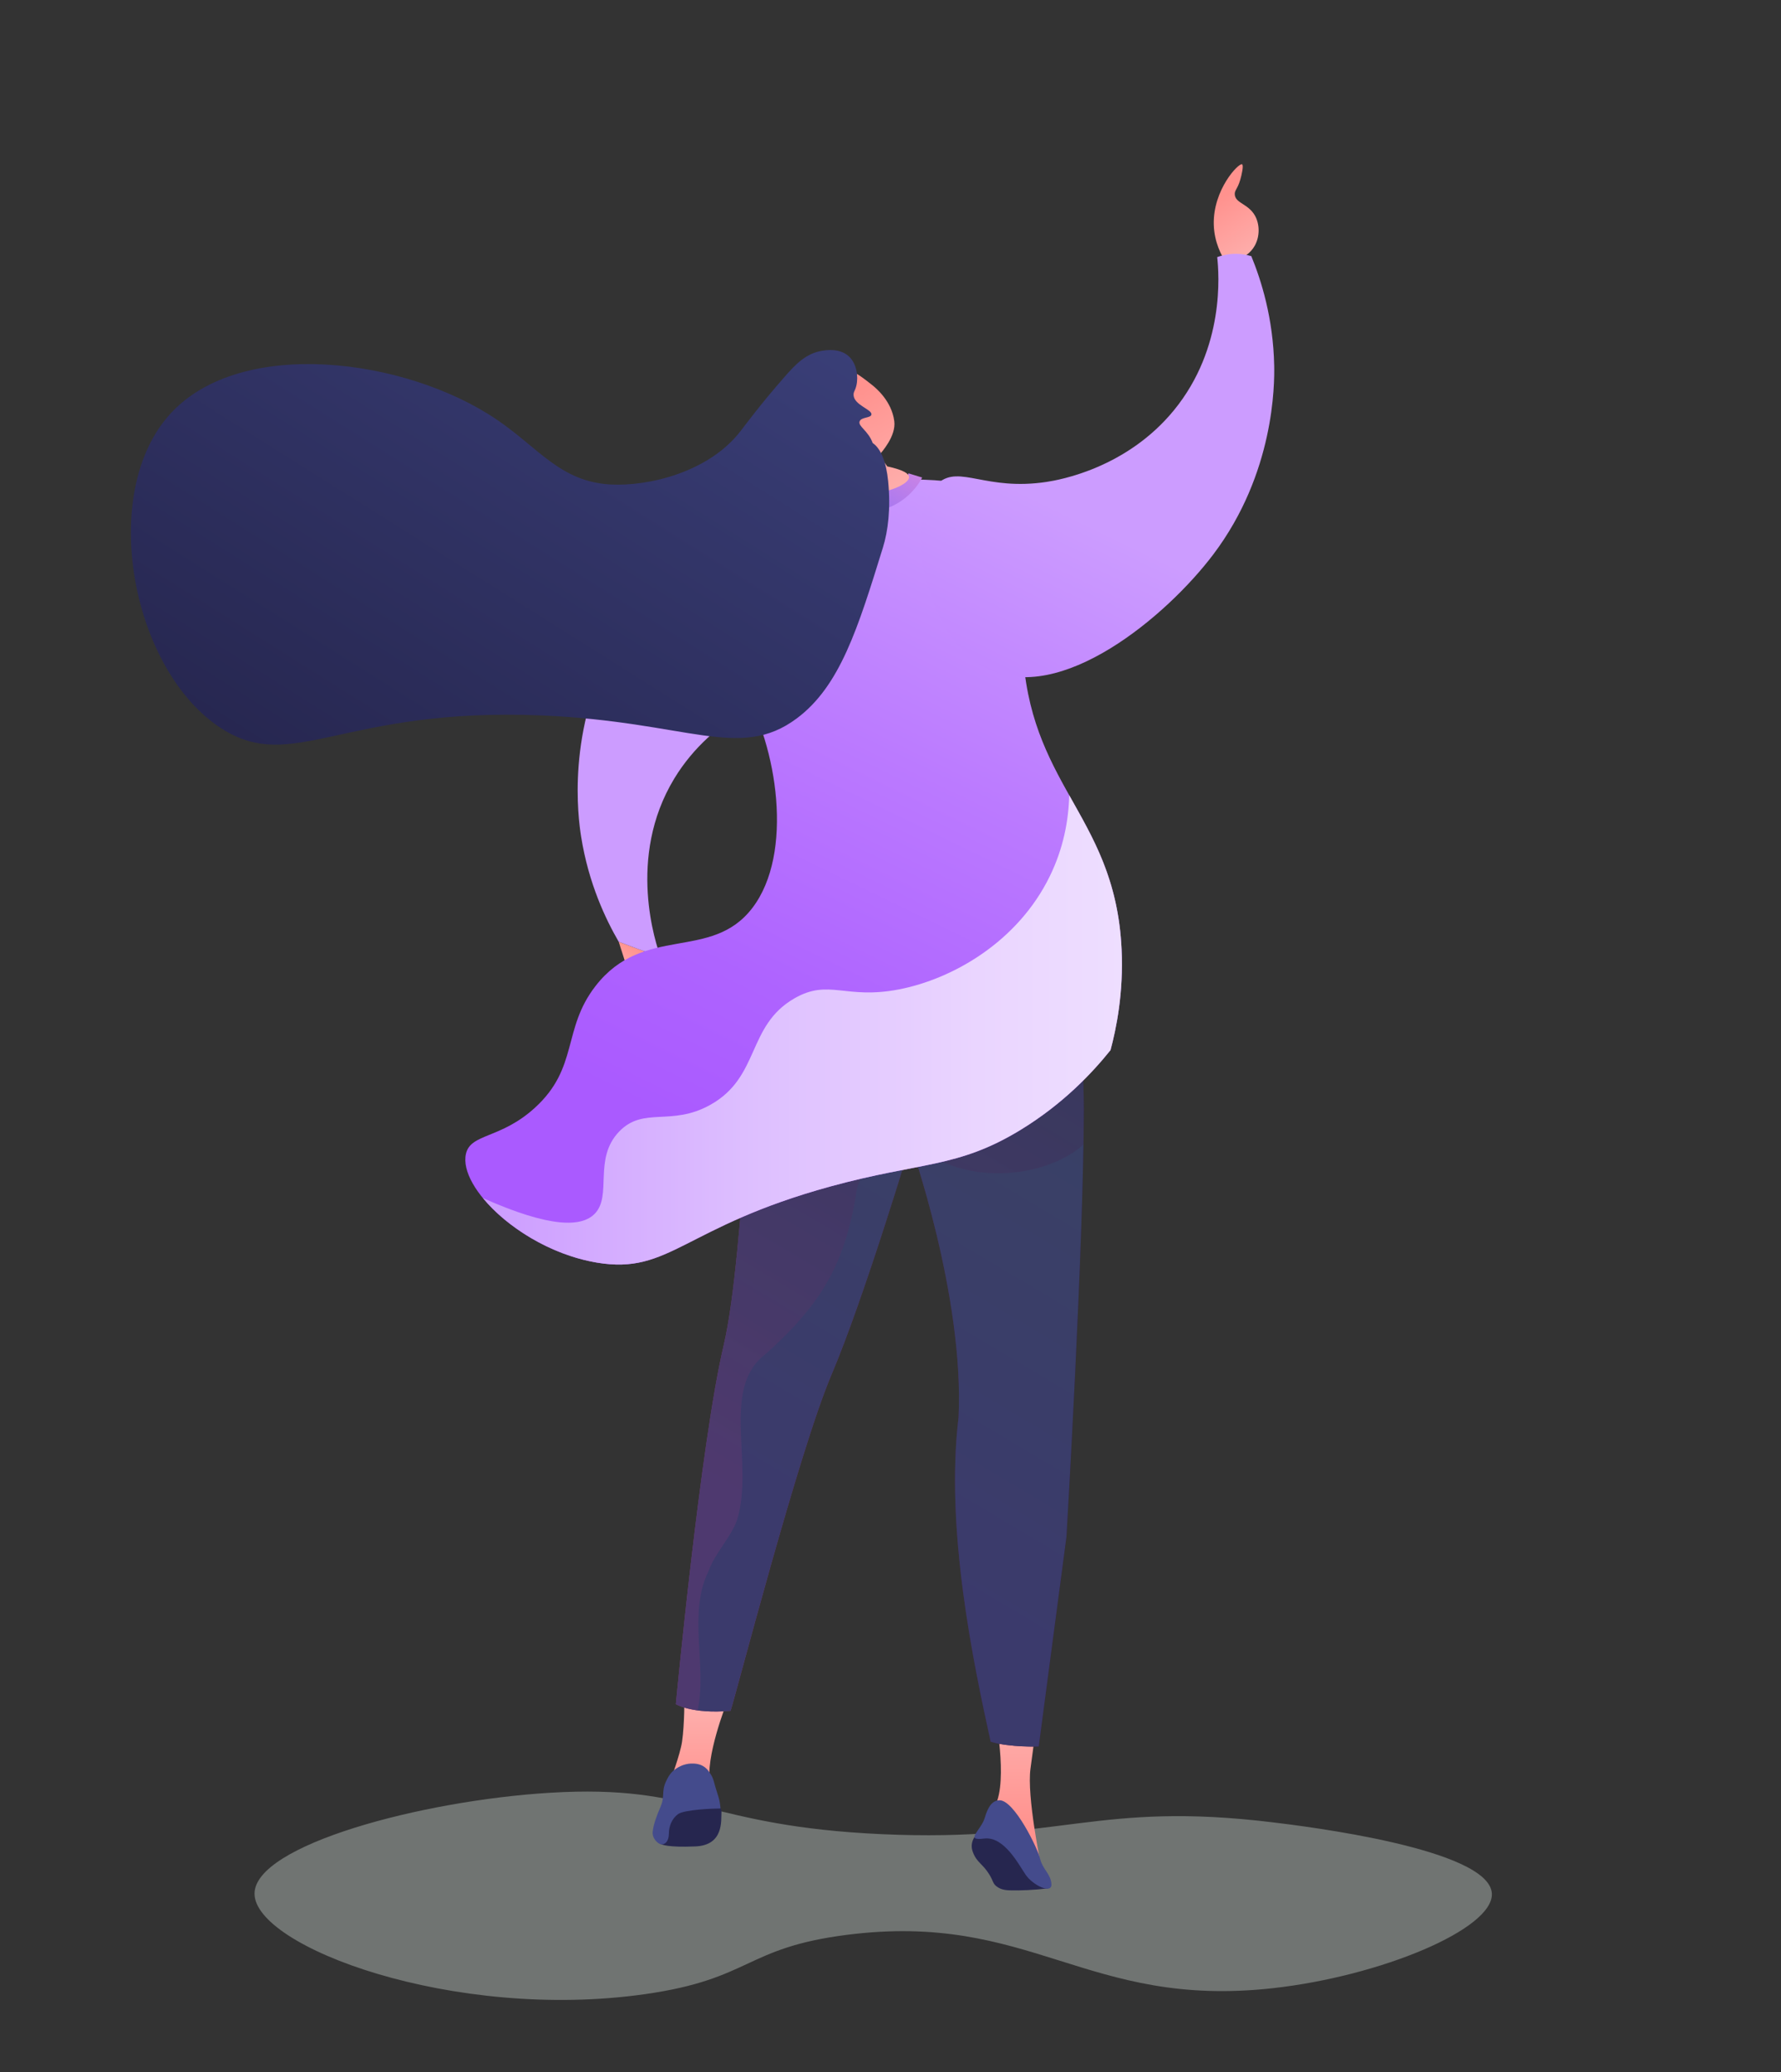 <?xml version="1.0" encoding="utf-8"?>
<!-- Generator: Adobe Illustrator 16.0.0, SVG Export Plug-In . SVG Version: 6.00 Build 0)  -->
<!DOCTYPE svg PUBLIC "-//W3C//DTD SVG 1.1//EN" "http://www.w3.org/Graphics/SVG/1.1/DTD/svg11.dtd">
<svg version="1.1" xmlns="http://www.w3.org/2000/svg" xmlns:xlink="http://www.w3.org/1999/xlink" x="0px" y="0px"
	 width="1871.477px" height="2176.221px" viewBox="0 0 1871.477 2176.221" enable-background="new 0 0 1871.477 2176.221"
	 xml:space="preserve">
<rect x="0" y="0" width="1871.477" height="2176.221" fill="#333333" stroke="none"/>
<g id="Background">
</g>
<g id="Illustration">
	<g>
		<path opacity="0.32" fill="#F1FDF9" d="M1337.47,1913.947c-184.629-22.434-222.743,20.955-410.582,12.443
			c-184.763-8.374-197.44-52.6-348.372-43.547c-135.694,8.137-310.424,54.979-311.047,105.756
			c-0.686,55.89,209.343,134.473,410.582,105.756c111.979-15.979,104.249-48.488,211.513-62.209
			c194.321-24.86,251.449,77.771,447.906,55.988c113.673-12.604,232.343-62.242,230.176-99.535
			C1564.916,1941.586,1370.365,1917.945,1337.47,1913.947z"/>
		<g>
			<g>
				
					<linearGradient id="SVGID_2_" gradientUnits="userSpaceOnUse" x1="-1487.483" y1="206.244" x2="-1529.217" y2="273.753" gradientTransform="matrix(-1 0 0 1 -201.768 0)">
					<stop  offset="0" style="stop-color:#FF928E"/>
					<stop  offset="1" style="stop-color:#FEB3B1"/>
				</linearGradient>
				<path fill="url(#SVGID_2_)" d="M1287.904,275.135c-4.238-6.566-11.969-20.541-12.463-39.306
					c-0.961-36.464,26.085-64.906,29.721-63.273c1.958,0.88-0.527,11.564-1.918,16.298c-2.897,9.859-6.014,10.812-5.752,15.338
					c0.537,9.321,13.992,9.682,21.09,22.051c5.111,8.907,5.52,21.595,0,31.636C1309.426,274.537,1288.776,275.124,1287.904,275.135z
					"/>
				
					<linearGradient id="SVGID_3_" gradientUnits="userSpaceOnUse" x1="-893.043" y1="1005.271" x2="-876.191" y2="1039.926" gradientTransform="matrix(-1 0 0 1 -201.768 0)">
					<stop  offset="0" style="stop-color:#FF928E"/>
					<stop  offset="1" style="stop-color:#FEB3B1"/>
				</linearGradient>
				<polygon fill="url(#SVGID_3_)" points="710.193,1067.139 720.588,1031.368 677.189,999.21 650.138,989.095 666.154,1039.145 
									"/>
				
					<linearGradient id="SVGID_5_" gradientUnits="userSpaceOnUse" x1="-2185.51" y1="1887.765" x2="-2185.51" y2="1779.047" gradientTransform="matrix(-1 0 0 1 -1451.33 0)">
					<stop  offset="0" style="stop-color:#FF928E"/>
					<stop  offset="1" style="stop-color:#FEB3B1"/>
				</linearGradient>
				<path fill="url(#SVGID_5_)" d="M763.914,1787.57c0,0-23.738,59.717-17.492,86.201c-25.485-0.498-41.975-3.746-41.975-3.746
					s10.244-27.235,12.241-40.729c2.702-18.229,2.5-47.723,2.5-47.723L763.914,1787.57z"/>
				<path fill="#26264F" d="M1025.576,1927.242c-1.535,1.854-4.259,5.725-4.488,10.97c-0.123,2.849,0.529,5.195,1.348,7.351
					c4.047,10.65,10.403,12.055,17.264,23.356c4.19,6.905,3.398,8.987,7.239,12.104c5.062,4.108,11.184,4.343,16.49,4.404
					c8.968,0.103,21.88-0.218,38.136-2.155c-8.52-10.979-17.578-22.134-27.213-33.396c-4.227-4.938-8.444-9.762-12.651-14.47
					l-25.047-8.462C1032.961,1927.044,1029.268,1927.143,1025.576,1927.242z"/>
				
					<linearGradient id="SVGID_6_" gradientUnits="userSpaceOnUse" x1="-2516.88" y1="1918.749" x2="-2516.88" y2="1787.728" gradientTransform="matrix(-1 0 0 1 -1451.33 0)">
					<stop  offset="0" style="stop-color:#FF928E"/>
					<stop  offset="1" style="stop-color:#FEB3B1"/>
				</linearGradient>
				<path fill="url(#SVGID_6_)" d="M1046.404,1805.637c0,0,14.317,74.701-3.9,95.62c-15.52,20.917,7.496,5.997,7.496,5.997
					l27.484,23.985l16.489,28.485c0,0-15.179-73.116-11.13-102.131c4.048-29.016,6.072-48.584,6.072-48.584L1046.404,1805.637z"/>
				
					<linearGradient id="SVGID_7_" gradientUnits="userSpaceOnUse" x1="-2590.179" y1="1404.073" x2="-2161.523" y2="1404.073" gradientTransform="matrix(-1 0 0 1 -1451.33 0)">
					<stop  offset="0" style="stop-color:#311944"/>
					<stop  offset="1" style="stop-color:#893976"/>
				</linearGradient>
				<path fill="url(#SVGID_7_)" d="M1100.387,988.49c0,0,38.462,34.414,38.462,176.115S1120.629,1614,1120.629,1614l-29.152,220.293
					c0,0-30.229,1.077-50.471-4.996c-18.219-82.996-47.907-223.393-33.736-340.802c6.072-127.532-50.607-287.452-50.607-287.452
					s-48.584,161.944-82.998,242.917c-34.414,80.972-99.932,334.637-106.004,352.856c-40.268,3.65-57.467-6.997-57.467-6.997
					s25.819-272.985,50.11-376.224c24.29-103.24,22.268-352.229,62.755-423.08C914.15,954.078,1100.387,988.49,1100.387,988.49z"/>
				
					<linearGradient id="SVGID_9_" gradientUnits="userSpaceOnUse" x1="-2603.802" y1="1084.534" x2="-2294.98" y2="1603.237" gradientTransform="matrix(-1 0 0 1 -1451.33 0)">
					<stop  offset="0" style="stop-color:#394265"/>
					<stop  offset="1" style="stop-color:#3B3A6C"/>
				</linearGradient>
				<path fill="url(#SVGID_9_)" d="M1100.386,988.49c0,0,38.464,34.414,38.464,176.115S1120.629,1614,1120.629,1614l-29.152,220.293
					c0,0-30.229,1.077-50.471-4.996c-18.221-82.996-47.907-223.393-33.738-340.802c6.073-127.532-50.605-287.452-50.605-287.452
					s-48.584,161.944-82.998,242.917c-34.414,80.972-99.932,334.638-106.005,352.856c-40.267,3.65-57.466-6.997-57.466-6.997
					s25.819-272.985,50.11-376.224c24.292-103.24,22.268-352.229,62.753-423.082C914.149,954.078,1100.386,988.49,1100.386,988.49z"
					/>
				
					<linearGradient id="SVGID_10_" gradientUnits="userSpaceOnUse" x1="-2482.227" y1="1012.151" x2="-2173.405" y2="1530.854" gradientTransform="matrix(-1 0 0 1 -1451.33 0)">
					<stop  offset="0" style="stop-color:#311944"/>
					<stop  offset="1" style="stop-color:#893976"/>
				</linearGradient>
				<path opacity="0.25" fill="url(#SVGID_10_)" d="M900.584,1248.129c-11.991,77.955-35.978,119.933-95.944,173.901
					c-47.972,35.979-11.993,113.937-29.984,173.9c-5.995,17.989-23.986,35.979-29.981,53.97
					c-22.314,44.63-1.473,99.219-11.591,146.474c-15.745-2.175-22.89-6.555-22.89-6.555s25.819-272.985,50.11-376.224
					c24.292-103.24,22.268-352.23,62.753-423.082c91.093-36.436,277.329-2.023,277.329-2.023s38.464,34.414,38.464,176.115
					c0,11.497-0.123,24.101-0.343,37.531c-39.929,35.338-121.595,43.188-171.96,4.018c-3.043-2.283-6.279-3.682-9.624-4.36
					c-0.155-0.448-0.261-0.751-0.261-0.751s-0.085,0.28-0.213,0.701C933.527,1197.563,905.785,1227.328,900.584,1248.129z"/>
				<g>
					<path fill="#26264F" d="M752.666,1896.434c0,0,5.916,0,5.424,7.642c-0.494,7.642,2.664,33.929-27.408,35.16
						s-34.71-2.13-35.696-2.13c-0.987,0,7.888-25.144,7.888-25.144l9.615-12.323l25.882-2.712L752.666,1896.434z"/>
					<path fill="#444B8C" d="M685.986,1922.819c0.642-6.349,4.193-16.341,7.767-24.382c5.31-11.944,0.951-16.414,6.024-27.294
						c1.756-3.763,3.461-7.329,7.168-10.864c0.854-0.813,9.15-8.482,21.236-8.092c2.377,0.076,6.039,0.237,9.996,2.346
						c4.663,2.484,7,6.218,8.995,9.494c3.136,5.15,2.415,6.73,7.245,21.488c0.389,1.183,1.238,3.759,1.893,7.313
						c0.5,2.719,0.703,5.002,0.793,6.563c-7.889,0-38.208,1.232-44.615,5.918c-6.41,4.682-9.615,12.57-9.615,20.459
						c0,7.887-3.943,11.585-7.888,11.338C691.461,1936.886,684.461,1930.359,685.986,1922.819z"/>
				</g>
				<path fill="#444B8C" d="M1050.25,1890.763c-6.774,0.106-11.744,5.497-15.492,18.489c-3.748,12.993-21.737,24.486-0.75,21.737
					c20.988-2.747,36.23,26.983,43.725,37.979c7.497,10.992,27.619,20.762,27.119,10.018s-9.379-15.765-11.877-26.758
					C1090.477,1941.233,1065.701,1890.521,1050.25,1890.763z"/>
				
					<linearGradient id="SVGID_12_" gradientUnits="userSpaceOnUse" x1="-1405.171" y1="-4433.064" x2="-1078.11" y2="-3760.516" gradientTransform="matrix(0.991 -0.137 -0.137 -0.991 1578.925 -3890.283)">
					<stop  offset="0" style="stop-color:#CC9CFF"/>
					<stop  offset="0.408" style="stop-color:#BB7AFF"/>
					<stop  offset="0.773" style="stop-color:#AE63FF"/>
					<stop  offset="1" style="stop-color:#AA5AFF"/>
				</linearGradient>
				<path fill="url(#SVGID_12_)" d="M694.266,1005.594c-4.98-13.847-36.064-104.805,14.176-187.758
					c41.127-67.907,112.294-90.062,122.441-93.059c61.771-18.242,92.729,5.193,112.219-16.375
					c33.072-36.601-4.391-161.275-76.857-186.247c-81.686-28.148-179.678,80.09-219.388,151.184
					c-52.097,93.272-39.274,185.972-36.261,205.065c7.834,49.613,26.047,87.455,39.542,110.69
					C664.848,994.595,679.557,1000.095,694.266,1005.594z"/>
				
					<linearGradient id="SVGID_13_" gradientUnits="userSpaceOnUse" x1="-1297.531" y1="527.372" x2="-966.29" y2="1208.516" gradientTransform="matrix(-1 0 0 1 -201.768 0)">
					<stop  offset="0" style="stop-color:#CC9CFF"/>
					<stop  offset="0.408" style="stop-color:#BB7AFF"/>
					<stop  offset="0.773" style="stop-color:#AE63FF"/>
					<stop  offset="1" style="stop-color:#AA5AFF"/>
				</linearGradient>
				<path fill="url(#SVGID_13_)" d="M907.58,504.556c72.914-2.916,129.146-1.76,160.909,29.982
					c33.55,33.527-0.354,71.378,6.93,159.08c11.153,134.268,96.713,167.074,103.151,303.291c2.169,45.897-5.598,83.41-11.63,106.002
					c-18.776,23.385-49.511,56.387-94.868,83.982c-66.004,40.158-104.28,33.155-199.072,59.099
					c-155.049,42.435-168.844,92.969-245.727,80.095c-77.701-13.012-145.873-78.402-137.639-114.311
					c4.934-21.504,36.256-15.412,72.318-48.212c46.479-42.271,28.555-82.622,63.894-128.046
					c50.758-65.248,121.472-25.362,164.728-81.91c43.754-57.203,26.399-169.923-10.482-231.365
					c-24.092-40.131-34.408-87.16-54.906-129.238c-1.704-3.496-3.681-9.229-2.81-16.395c3.327-27.405,49.009-42.27,83.606-53.174
					C858.753,506.803,901.583,504.794,907.58,504.556z"/>
				
					<linearGradient id="SVGID_15_" gradientUnits="userSpaceOnUse" x1="-2402.832" y1="442.147" x2="-2339.532" y2="542.759" gradientTransform="matrix(-1 0 0 1 -1451.33 0)">
					<stop  offset="0.004" style="stop-color:#E38DDD"/>
					<stop  offset="1" style="stop-color:#9571F6"/>
				</linearGradient>
				<path fill="url(#SVGID_15_)" d="M968.996,501.541l-14.381-4.425c0,0-3.761,19.469-49.998,21.902
					c-25.664,0-42.256-14.38-42.256-14.38l-9.826,7.164c0,0,21.557,26.928,55.842,26.243
					C952.624,537.16,968.996,501.541,968.996,501.541z"/>
				<g>
					
						<linearGradient id="SVGID_16_" gradientUnits="userSpaceOnUse" x1="-2326.412" y1="426.712" x2="-2395.98" y2="539.249" gradientTransform="matrix(-1 0 0 1 -1451.33 0)">
						<stop  offset="0" style="stop-color:#FF928E"/>
						<stop  offset="1" style="stop-color:#FEB3B1"/>
					</linearGradient>
					<path fill="url(#SVGID_16_)" d="M939.715,442.317c-2.771-21.384-19.676-35.084-23.365-38.017
						c-15.443-12.275-18.586-13.512-23.891-14.52l-7.244-1.098c0,0-0.389,0.01-0.791,0.034c-4.24,0.257-16.949,5.218-19.262,6.842
						c-7.382,5.191-1.945,41.954,20.433,87.677c0.88,3.873,1.76,7.745,2.64,11.616c-19.504,3.428-24.335,6.947-24.488,9.756
						c-0.332,6.086,21.021,13.851,40.814,14.355c24.82,0.633,51.174-10.045,50.67-18.014c-0.205-3.227-4.887-7.206-22.908-11.113
						c-2.817-3.959-5.632-7.919-8.448-11.879C926.43,474.856,941.756,458.069,939.715,442.317z"/>
					
						<linearGradient id="SVGID_17_" gradientUnits="userSpaceOnUse" x1="-2847.507" y1="-316.633" x2="-2914.83" y2="-207.729" gradientTransform="matrix(-0.972 -0.236 -0.236 0.972 -1941.67 46.849)">
						<stop  offset="0" style="stop-color:#FF928E"/>
						<stop  offset="1" style="stop-color:#FEB3B1"/>
					</linearGradient>
					<path fill="url(#SVGID_17_)" d="M909.032,434.265c-5.629-3.369-9.918,3.873-7.267,10.202
						c2.652,6.33,11.563,10.291,16.968,6.517C924.139,447.211,916.607,438.798,909.032,434.265z"/>
					
						<linearGradient id="SVGID_18_" gradientUnits="userSpaceOnUse" x1="-1122.153" y1="-53.963" x2="-539.118" y2="872.731" gradientTransform="matrix(-1 0 0 1 -201.768 0)">
						<stop  offset="0" style="stop-color:#444B8C"/>
						<stop  offset="0.996" style="stop-color:#26264F"/>
					</linearGradient>
					<path fill="url(#SVGID_18_)" d="M179.366,434.158c74.103-80.412,246.519-58.359,342.152,6.221
						c44.438,30.009,67.245,65.455,119.753,68.43c39.917,2.262,103.417-12.747,136.86-55.988
						c4.213-5.448,21.065-28.295,46.37-57.107c11.154-12.701,22.248-24.621,39.445-27.316c4.369-0.685,18.902-3.05,28.51,6.336
						c7.787,7.605,9.696,20.829,7.395,30.36c-1.378,5.699-3.158,6.3-2.906,10.031c0.714,10.483,19.808,15.049,18.744,20.329
						c-0.758,3.772-10.695,2.392-12.408,7.127c-1.874,5.188,9.039,9.653,13.729,22.704c8.785,5.881,14.336,20.516,16.256,40.098
						c2.822,28.786-0.068,52.175-5.523,69.792c-26.262,84.816-45.049,145.485-90.511,179.363
						c-60.19,44.853-114.39,3.44-267.501-3.11c-209.655-8.969-261.928,62.098-337.281,13.48
						C138.361,704.203,102.43,517.645,179.366,434.158z"/>
				</g>
				
					<linearGradient id="SVGID_19_" gradientUnits="userSpaceOnUse" x1="-1334.396" y1="543.253" x2="-1008.611" y2="1213.176" gradientTransform="matrix(-1 0 0 1 -201.768 0)">
					<stop  offset="0" style="stop-color:#CC9CFF"/>
					<stop  offset="0.408" style="stop-color:#BB7AFF"/>
					<stop  offset="0.773" style="stop-color:#AE63FF"/>
					<stop  offset="1" style="stop-color:#AA5AFF"/>
				</linearGradient>
				<path fill="url(#SVGID_19_)" d="M1279.045,270.027c1.871,17.542,8.193,95.144-45.334,160.667
					c-50.015,61.224-120.848,73.453-134.014,75.443c-63.686,9.623-91.15-17.824-113.406,0.878
					c-37.767,31.734-17.701,160.358,50.67,195.005c77.07,39.055,188.942-54.771,237.999-119.768
					c64.362-85.271,64.334-178.854,63.957-198.18c-0.974-50.218-13.841-90.196-24.033-115.057
					c-4.187-1.261-10.56-2.656-18.372-2.385C1289.066,266.89,1283.059,268.566,1279.045,270.027z"/>
				<linearGradient id="SVGID_20_" gradientUnits="userSpaceOnUse" x1="507.539" y1="1081.695" x2="1178.942" y2="1081.695">
					<stop  offset="0" style="stop-color:#CC9CFF"/>
					<stop  offset="0.408" style="stop-color:#DDBEFF"/>
					<stop  offset="0.773" style="stop-color:#EAD5FF"/>
					<stop  offset="1" style="stop-color:#EEDEFF"/>
				</linearGradient>
				<path fill="url(#SVGID_20_)" d="M624.941,1274.762c18.644-19.113-1.879-57.658,25.66-86.314
					c25.561-26.596,54.5-5.109,95.648-27.994c52.776-29.352,38.232-83.088,88.647-111.977c36.253-20.775,53.29,1.561,109.646-9.332
					c56.261-10.874,124.785-49.661,158.634-118.977c14.383-29.451,19.685-58.73,20.388-84.904
					c25.303,45.209,51.55,88.531,55.006,161.645c2.169,45.897-5.598,83.41-11.63,106.002
					c-18.776,23.385-49.511,56.387-94.868,83.982c-66.004,40.156-104.28,33.155-199.072,59.099
					c-155.049,42.435-168.844,92.969-245.727,80.095c-49.658-8.316-95.318-38.025-119.734-67.76
					C579.195,1290.225,611.41,1288.636,624.941,1274.762z"/>
			</g>
		</g>
	</g>
	<g>
		<g>
			<g>
				<defs>
					<polygon id="SVGID_51_" points="0,4542.488 0,2698.036 662.768,2653.488 662.768,4588.367 					"/>
				</defs>
				<use xlink:href="#SVGID_51_"  overflow="visible" fill="#FFFFFF"/>
				<clipPath id="SVGID_21_">
					<use xlink:href="#SVGID_51_"  overflow="visible"/>
				</clipPath>
				<path clip-path="url(#SVGID_21_)" fill="#D8DEE8" d="M2629.184,3132.506l-712.737,20.93
					c-2.376-391.352-4.333-950.535-0.472-1002.43c-0.195,2.641-1.523,16.611-8.369,32.385l-94.427-81.68
					c-10.123,23.527-10.431,43.203-11.252,95.783c-0.466,29.836-0.79,72.66-0.965,127.285c-0.294,91.42-0.184,217.594,0.331,375.029
					c0.873,267.836,2.634,537.222,2.65,539.912l0.536,81.388l244.513-4.558v586.27l-461.127-8.771l-275.506-551.322l-378.454,6.735
					l508.305-920.039l-80.397-98.224L803.011,3351.791l-240.458,4.28c0.337-92.562,0.891-257.108,1.223-420.973
					c0.294-144.739,0.357-260.616,0.189-344.407c-0.334-167.097-0.949-169.006-4.36-179.598l-44.92,39.627
					c-1.793-5.594-2.186-10.33-2.247-11.223c2.354,34.768,1.303,542.246-0.102,917.467l-251.102,4.469
					c-45.604-269.76-152.227-900.078-155.813-917.493l-83.634,53.071l-0.204-1.033c4.555,24.373,98.797,584.797,161.744,959.795
					l9.063,53.977l526.17-3.721l-326.89,597.032l-641.541-22.892v142.346l683.892,31.74l413.889-749.141l412.064-2.914
					l192.806,389.277l-509.409-9.689V4987.57l53.361,5.095V3965.633l498.886,12.337l503.118,1015.798l92.619-92.174
					l-459.873-920.264l479.359,11.854v-677.785l518.342-9.66V3132.506z"/>
			</g>
		</g>
	</g>
</g>
</svg>
